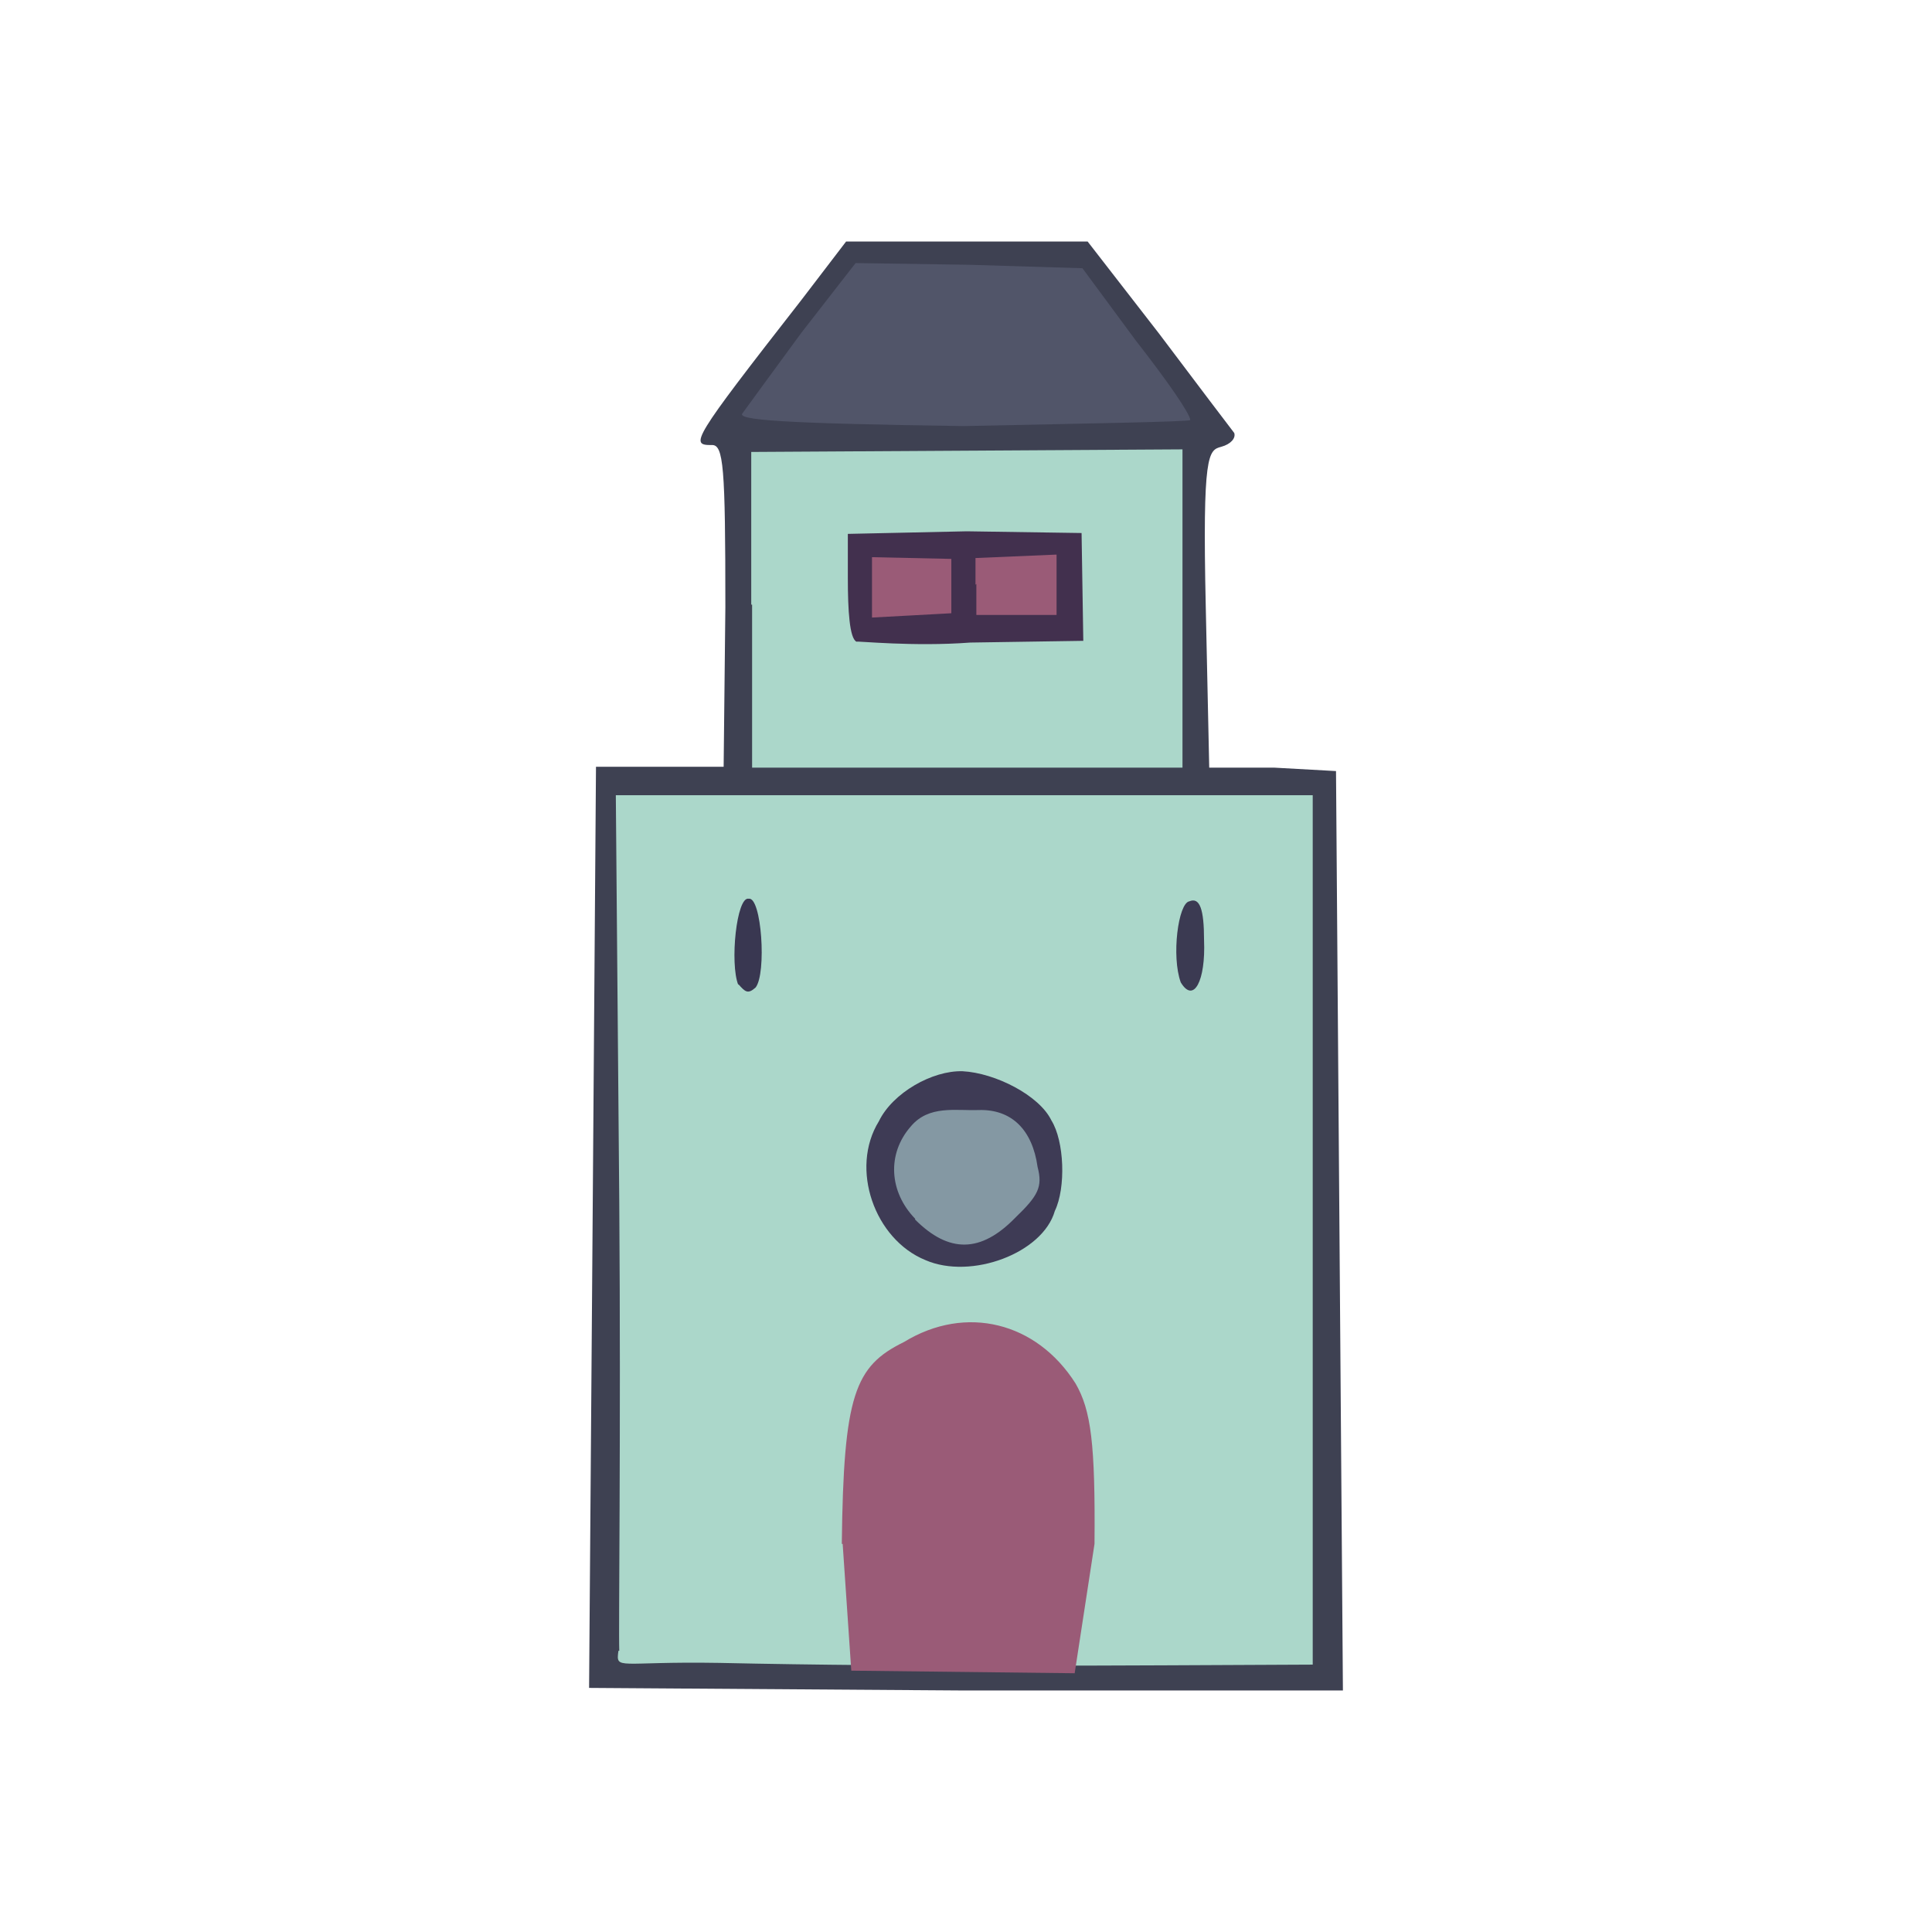 <?xml version="1.0" encoding="UTF-8"?>
<svg xmlns="http://www.w3.org/2000/svg" version="1.1" viewBox="0 0 224 224">
  <defs>
    <style>
      .cls-1 {
        fill: #8498a3;
      }

      .cls-2 {
        fill: #3b3a52;
        opacity: 1;
      }

      .cls-2, .cls-3, .cls-4, .cls-5, .cls-6 {
        isolation: isolate;
      }

      .cls-7 {
        fill: #9a5b77;
      }

      .cls-8 {
        fill: #abd7ca;
      }

      .cls-3 {
        fill: #515569;
        opacity: 1;
      }

      .cls-4 {
        fill: #42304e;
        opacity: 1;
      }

      .cls-5 {
        fill: #3e3b55;
        opacity: 1;
      }

      .cls-9 {
        fill: #3e4152;
      }

      .cls-6 {
        fill: #393751;
        opacity: 1;
      }
    </style>
  </defs>
  <!-- Generator: Adobe Illustrator 28.6.0, SVG Export Plug-In . SVG Version: 1.2.0 Build 709)  -->
  <g>
    <g id="_图层_1" data-name="图层_1">
      <g>
        <path class="cls-9" d="M68.7,142.9l.4-54h14.8c0,0,.2-18.5.2-18.5,0-16.3-.2-18.9-1.6-18.8-2.5,0-2.4-.4,10.4-16.8l5.2-6.8h28s8.3,10.7,8.3,10.7c4.3,5.7,8.3,11,8.7,11.5.2.6-.4,1.3-1.5,1.6-1.5.4-2.2.7-1.8,18.6l.4,18.6h7.5s7.2.4,7.2.4l.8,106.6h-43.8c0,0-43.6-.3-43.6-.3l.4-52.8"/>
        <path class="cls-3" d="M86.1,47.9c.5-.7,3.5-4.8,6.8-9.3l6.3-8.1,13.2.2,13.1.4,6.2,8.4c3.6,4.6,6.3,8.5,6.3,9.2,0,.2-11.9.4-26.3.7-21-.3-26.4-.7-25.6-1.5"/>
        <path class="cls-8" d="M71.8,191.4c-.1-2.5.2-24.7,0-51.9l-.4-47.3h80.8c0,0,0,100.8,0,100.8-22.9.1-45.9.3-68.8-.2-11.8-.2-12,.9-11.7-1.4"/>
        <path class="cls-8" d="M87.1,70.1v-17.7c.1,0,50-.3,50-.3v36.9s-49.9,0-49.9,0v-18.9"/>
        <path class="cls-7" d="M97.6,179c.2-17.3,1.5-20.6,7.2-23.4,7.2-4.4,15.4-2.3,19.9,4.8,1.8,3.1,2.3,7,2.2,18.6l-2.3,15-25.9-.3-1-14.7"/>
        <path class="cls-5" d="M107.3,146.1c-5.9-2.4-8.8-10.6-5.4-16.1,1.6-3.3,6.2-5.9,9.7-5.8,3.8.2,8.9,2.8,10.3,5.7,1.5,2.4,1.7,7.8.4,10.5-1.4,4.9-9.7,8-15,5.7"/>
        <path class="cls-6" d="M85.6,114.2c-1-2.5-.2-10.3,1.2-10,1.5-.3,2.1,8.7.8,10.3-.9.8-1.2.5-2-.4"/>
        <path class="cls-2" d="M136.9,113.9c-1.1-3-.3-9.2,1-9.4,1.2-.5,1.7.9,1.7,4.5.2,4.7-1.2,7.4-2.7,4.9"/>
        <path class="cls-4" d="M99.3,74.4c-.8-.4-1-3.6-1-7.4v-5.1c0,0,13.8-.3,13.8-.3l13.3.2.2,12.5-13.1.2c-6.6.5-13.2-.2-13.2-.1"/>
        <path class="cls-1" d="M106.1,141.3c-3-3.1-3.3-7.5-.5-10.7,2.1-2.5,5.2-1.8,7.9-1.9,3.8-.1,6.2,2.3,6.8,6.6.6,2.3.1,3.3-2.6,5.9-4,4.1-7.7,4.1-11.6.2"/>
        <path class="cls-7" d="M101.1,68.1v-3.5s9.2.2,9.2.2v6.3c.1,0-9.2.5-9.2.5v-3.5"/>
        <path class="cls-7" d="M113.1,67.8v-3.1s9.4-.4,9.4-.4v7s-9.3,0-9.3,0v-3.6"/>
      </g>
    </g>
  </g>
</svg>
